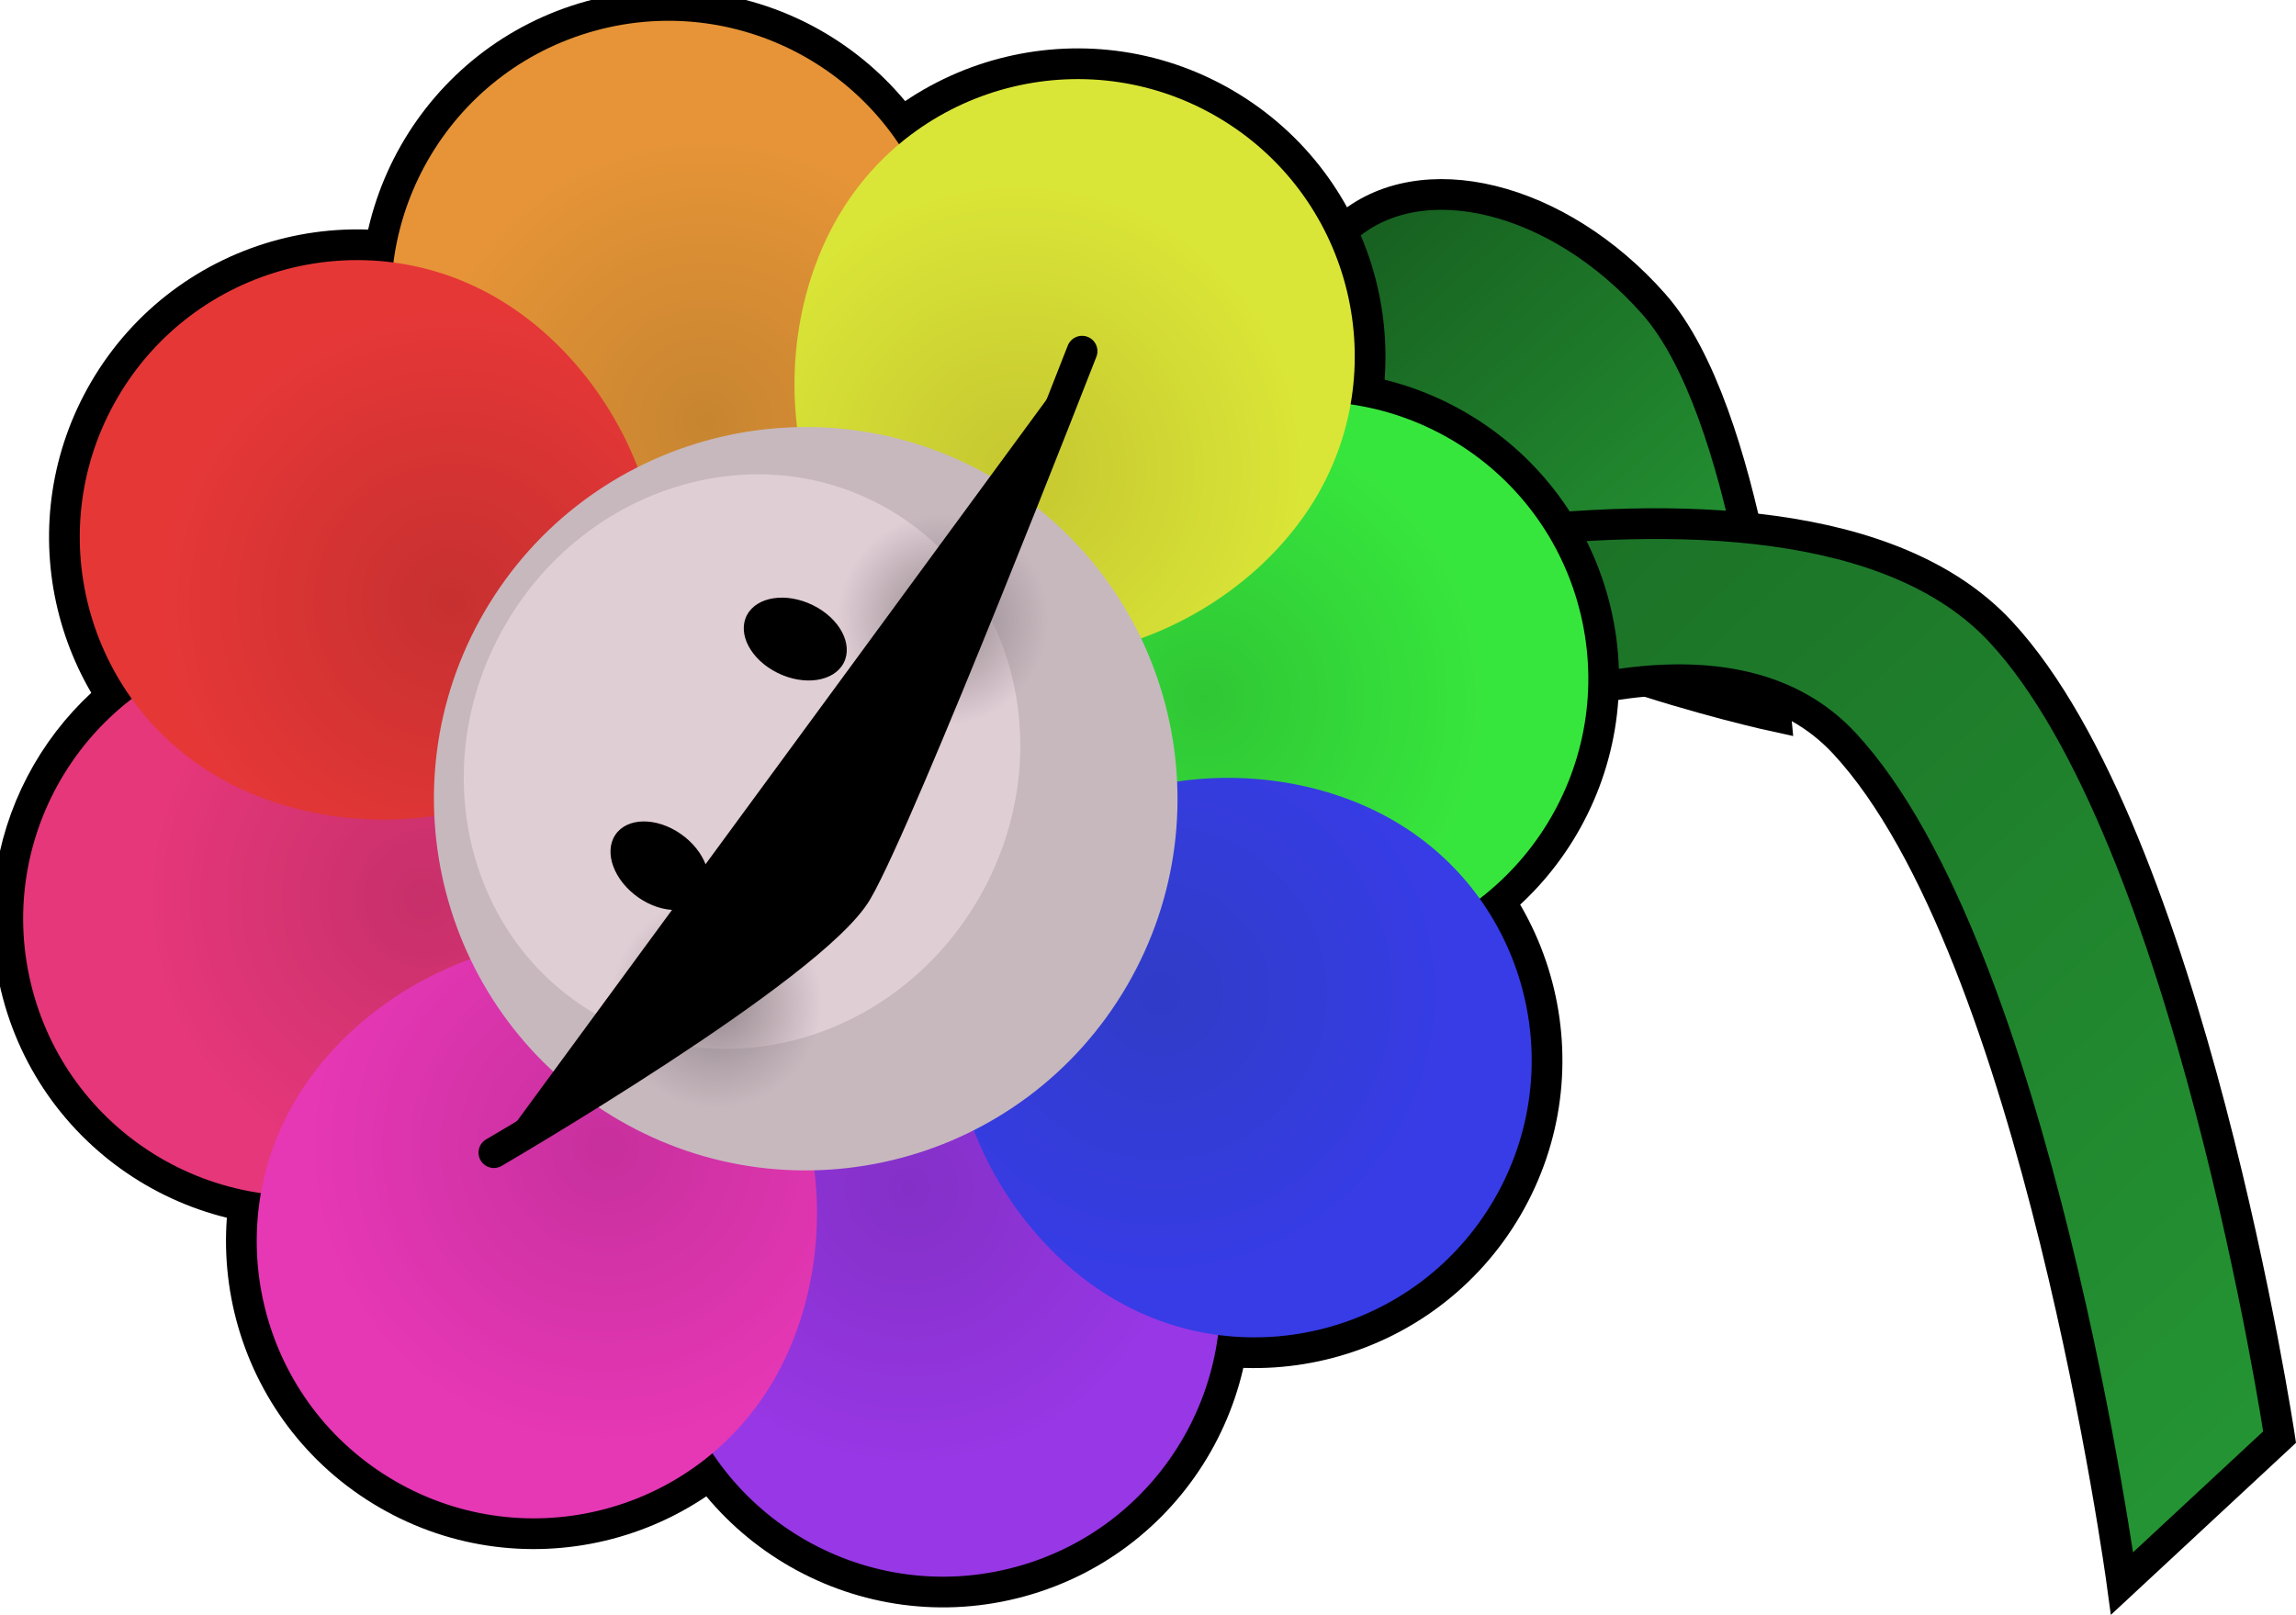 <svg version="1.1" xmlns="http://www.w3.org/2000/svg" xmlns:xlink="http://www.w3.org/1999/xlink" width="186.835" height="131.448" viewBox="0,0,186.835,131.448"><defs><linearGradient x1="208.904" y1="185.155" x2="237.014" y2="217.031" gradientUnits="userSpaceOnUse" id="color-1"><stop offset="0" stop-color="#175f20"/><stop offset="1" stop-color="#249433"/></linearGradient><linearGradient x1="213.126" y1="203.155" x2="185.016" y2="235.031" gradientUnits="userSpaceOnUse" id="color-2"><stop offset="0" stop-color="#175f20"/><stop offset="1" stop-color="#249433"/></linearGradient><linearGradient x1="179.138" y1="182.56" x2="278.525" y2="289.509" gradientUnits="userSpaceOnUse" id="color-3"><stop offset="0" stop-color="#175f20"/><stop offset="1" stop-color="#249433"/></linearGradient><radialGradient cx="197.388" cy="223.443" r="23.171" gradientUnits="userSpaceOnUse" id="color-4"><stop offset="0" stop-color="#30c735"/><stop offset="1" stop-color="#37e63d"/></radialGradient><radialGradient cx="133.93" cy="239.698" r="23.171" gradientUnits="userSpaceOnUse" id="color-5"><stop offset="0" stop-color="#c7306a"/><stop offset="1" stop-color="#e6377a"/></radialGradient><radialGradient cx="173.42" cy="263.295" r="23.147" gradientUnits="userSpaceOnUse" id="color-6"><stop offset="0" stop-color="#8430c7"/><stop offset="1" stop-color="#9837e6"/></radialGradient><radialGradient cx="156.851" cy="200.972" r="23.147" gradientUnits="userSpaceOnUse" id="color-7"><stop offset="0" stop-color="#c78530"/><stop offset="1" stop-color="#e69437"/></radialGradient><radialGradient cx="193.833" cy="247.414" r="24.053" gradientUnits="userSpaceOnUse" id="color-8"><stop offset="0" stop-color="#303cc7"/><stop offset="1" stop-color="#373ce6"/></radialGradient><radialGradient cx="136.197" cy="215.555" r="24.053" gradientUnits="userSpaceOnUse" id="color-9"><stop offset="0" stop-color="#c73030"/><stop offset="1" stop-color="#e63737"/></radialGradient><radialGradient cx="182.23" cy="204.769" r="24.052" gradientUnits="userSpaceOnUse" id="color-10"><stop offset="0" stop-color="#c6c730"/><stop offset="1" stop-color="#dae637"/></radialGradient><radialGradient cx="148.765" cy="259.92" r="24.052" gradientUnits="userSpaceOnUse" id="color-11"><stop offset="0" stop-color="#c7309d"/><stop offset="1" stop-color="#e637b5"/></radialGradient><radialGradient cx="157.711" cy="248.201" r="8.625" gradientUnits="userSpaceOnUse" id="color-12"><stop offset="0" stop-color="#92868b"/><stop offset="1" stop-color="#92868b" stop-opacity="0"/></radialGradient><radialGradient cx="176.182" cy="217.009" r="8.625" gradientUnits="userSpaceOnUse" id="color-13"><stop offset="0" stop-color="#92868b"/><stop offset="1" stop-color="#92868b" stop-opacity="0"/></radialGradient></defs><g transform="translate(-99.434,-166.575)"><g data-paper-data="{&quot;isPaintingLayer&quot;:true}" fill-rule="nonzero" stroke-linejoin="miter" stroke-miterlimit="10" stroke-dasharray="" stroke-dashoffset="0" style="mix-blend-mode: normal"><path d="M208.904,185.155c6.11,-5.388 17.356,-2.62 25.118,6.183c7.762,8.802 9.936,33.569 9.936,33.569c0,0 -24.3,-5.256 -32.062,-14.058c-7.762,-8.802 -9.102,-20.306 -2.992,-25.694z" data-paper-data="{&quot;index&quot;:null}" fill="url(#color-1)" stroke="#000000" stroke-width="2.5" stroke-linecap="butt"/><path d="M210.134,228.849c-7.762,8.802 -32.062,14.058 -32.062,14.058c0,0 2.174,-24.767 9.936,-33.569c7.762,-8.802 19.008,-11.571 25.118,-6.183c6.11,5.388 4.771,16.891 -2.992,25.694z" fill="url(#color-2)" stroke="#000000" stroke-width="2.5" stroke-linecap="butt"/><path d="M272.116,295.465c0,0 -6.975,-51.575 -22.601,-68.39c-17.327,-18.645 -66.872,19.118 -66.872,19.118l8.52,-29.76c0,0 53.569,-17.274 71.067,1.555c15.348,16.516 22.704,65.563 22.704,65.563z" fill="url(#color-3)" stroke="#000000" stroke-width="2.5" stroke-linecap="butt"/><g><g fill="none" stroke="#000000" stroke-width="5" stroke-linecap="butt"><path d="M194.236,202.539c2.108,-1.202 4.359,-2.115 6.673,-2.665c12.118,-2.88 24.277,4.609 27.157,16.727c2.88,12.118 -4.609,24.277 -16.727,27.157c-2.998,0.713 -6.177,0.833 -9.308,0.427"/><path d="M135.696,260.679c-2.089,1.183 -4.316,2.083 -6.605,2.627c-12.118,2.88 -24.277,-4.609 -27.157,-16.727c-2.608,-10.974 3.287,-21.98 13.422,-26.1"/><path d="M194.446,258.897c1.56,2.32 2.759,4.857 3.482,7.493c3.294,12.012 -3.774,24.42 -15.786,27.714c-12.012,3.294 -24.42,-3.774 -27.714,-15.786c-0.669,-2.441 -0.944,-5.018 -0.855,-7.602"/><path d="M133.207,200.005c-0.455,-1.05 -0.836,-2.124 -1.135,-3.216c-3.294,-12.012 3.774,-24.42 15.786,-27.714c12.012,-3.294 24.42,3.774 27.714,15.786c0.506,1.844 0.786,3.765 0.854,5.709"/><path d="M205.267,230.504c2.694,0.569 5.283,1.532 7.609,2.888c10.761,6.273 14.4,20.081 8.127,30.842c-6.273,10.761 -20.081,14.4 -30.842,8.127c-2.242,-1.307 -4.288,-3.007 -6.064,-4.976"/><path d="M115.344,228.637c-9.366,-6.695 -12.26,-19.547 -6.347,-29.691c6.273,-10.761 20.081,-14.4 30.842,-8.127c0.635,0.37 1.254,0.772 1.856,1.202"/><path d="M165.9,187.844c0.545,-1.425 1.212,-2.793 2,-4.076c6.518,-10.614 20.406,-13.935 31.021,-7.417c10.614,6.518 13.935,20.406 7.417,31.021c-1.062,1.73 -2.362,3.334 -3.84,4.78"/><path d="M164.998,272.529c-0.638,2.442 -1.605,4.777 -2.898,6.883c-6.518,10.614 -20.406,13.935 -31.021,7.417c-10.614,-6.518 -13.935,-20.406 -7.417,-31.021c0.951,-1.548 2.092,-2.995 3.38,-4.318"/></g><g stroke="none" stroke-width="0.5" stroke-linecap="butt"><path d="M211.339,243.758c-12.118,2.88 -27.195,-3.915 -30.076,-16.033c-2.88,-12.118 7.528,-24.97 19.646,-27.851c12.118,-2.88 24.277,4.609 27.157,16.727c2.88,12.118 -4.609,24.277 -16.727,27.157z" fill="url(#color-4)"/><path d="M129.091,263.306c-12.118,2.88 -24.277,-4.609 -27.157,-16.727c-2.88,-12.118 4.609,-24.277 16.727,-27.157c12.118,-2.88 27.195,3.915 30.076,16.033c2.88,12.118 -7.528,24.97 -19.646,27.851z" fill="url(#color-5)"/></g><g data-paper-data="{&quot;index&quot;:null}" stroke="none" stroke-width="0.5" stroke-linecap="butt"><path d="M182.142,294.105c-12.012,3.294 -24.42,-3.774 -27.714,-15.786c-3.294,-12.012 2.981,-27.314 14.993,-30.608c12.012,-3.294 25.214,6.667 28.508,18.68c3.294,12.012 -3.774,24.42 -15.786,27.714z" fill="url(#color-6)"/><path d="M160.58,215.469c-12.012,3.294 -25.214,-6.667 -28.508,-18.68c-3.294,-12.012 3.774,-24.42 15.786,-27.714c12.012,-3.294 24.42,3.774 27.714,15.786c3.294,12.012 -2.981,27.314 -14.993,30.608z" fill="url(#color-7)"/></g><g stroke="none" stroke-width="0.5" stroke-linecap="butt"><path d="M190.161,272.361c-10.761,-6.273 -16.992,-21.592 -10.719,-32.353c6.273,-10.761 22.673,-12.889 33.434,-6.616c10.761,6.273 14.4,20.081 8.127,30.842c-6.273,10.761 -20.081,14.4 -30.842,8.127z" fill="url(#color-8)"/><path d="M117.124,229.788c-10.761,-6.273 -14.4,-20.081 -8.127,-30.842c6.273,-10.761 20.081,-14.4 30.842,-8.127c10.761,6.273 16.992,21.592 10.719,32.353c-6.273,10.761 -22.673,12.889 -33.434,6.616z" fill="url(#color-9)"/></g><g stroke="none" stroke-width="0.5" stroke-linecap="butt"><path d="M206.338,207.372c-6.518,10.614 -21.976,16.491 -32.59,9.973c-10.614,-6.518 -12.365,-22.963 -5.847,-33.577c6.518,-10.614 20.406,-13.935 31.021,-7.417c10.614,6.518 13.935,20.406 7.417,31.021z" fill="url(#color-10)"/><path d="M162.1,279.412c-6.518,10.614 -20.406,13.935 -31.021,7.417c-10.614,-6.518 -13.935,-20.406 -7.417,-31.021c6.518,-10.614 21.976,-16.491 32.59,-9.973c10.614,6.518 12.365,22.963 5.847,33.577z" fill="url(#color-11)"/></g><path d="M149.766,257.724c-14.434,-8.413 -19.314,-26.934 -10.901,-41.368c8.413,-14.434 26.934,-19.314 41.368,-10.901c14.434,8.413 19.314,26.934 10.901,41.368c-8.413,14.434 -26.934,19.314 -41.368,10.901z" fill="#c7b8be" stroke="none" stroke-width="0.5" stroke-linecap="butt"/><path d="M147.856,249.087c-10.616,-6.188 -13.868,-20.391 -7.263,-31.724c6.605,-11.332 20.567,-15.502 31.183,-9.314c10.616,6.188 13.868,20.391 7.263,31.724c-6.605,11.332 -20.567,15.502 -31.183,9.314z" fill="#e0ced5" stroke="none" stroke-width="0.5" stroke-linecap="butt"/><path d="M151.389,239.634c-1.991,-1.384 -2.837,-3.666 -1.888,-5.097c0.948,-1.431 3.331,-1.47 5.323,-0.086c1.991,1.384 2.837,3.666 1.888,5.097c-0.948,1.431 -3.331,1.47 -5.323,0.086z" fill="#000000" stroke="none" stroke-width="0.5" stroke-linecap="butt"/><path d="M168.088,220.535c-0.793,1.523 -3.199,1.888 -5.374,0.816c-2.175,-1.072 -3.295,-3.176 -2.502,-4.698c0.793,-1.523 3.199,-1.888 5.374,-0.816c2.175,1.072 3.295,3.176 2.502,4.698z" data-paper-data="{&quot;index&quot;:null}" fill="#000000" stroke="none" stroke-width="0.5" stroke-linecap="butt"/><path d="M153.367,255.652c-4.115,-2.399 -5.507,-7.68 -3.108,-11.795c2.399,-4.115 7.68,-5.507 11.795,-3.108c4.115,2.399 5.507,7.68 3.108,11.795c-2.399,4.115 -7.68,5.507 -11.795,3.108z" fill="url(#color-12)" stroke="none" stroke-width="0.5" stroke-linecap="butt"/><path d="M171.838,224.46c-4.115,-2.399 -5.507,-7.68 -3.108,-11.795c2.399,-4.115 7.68,-5.507 11.795,-3.108c4.115,2.399 5.507,7.68 3.108,11.795c-2.399,4.115 -7.68,5.507 -11.795,3.108z" fill="url(#color-13)" stroke="none" stroke-width="0.5" stroke-linecap="butt"/><path d="M187.487,195.16c0,0 -14.718,37.802 -18.312,43.969c-3.594,6.166 -29.552,21.267 -29.552,21.267" fill="#000000" stroke="#000000" stroke-width="2.5" stroke-linecap="round"/></g></g></g></svg>